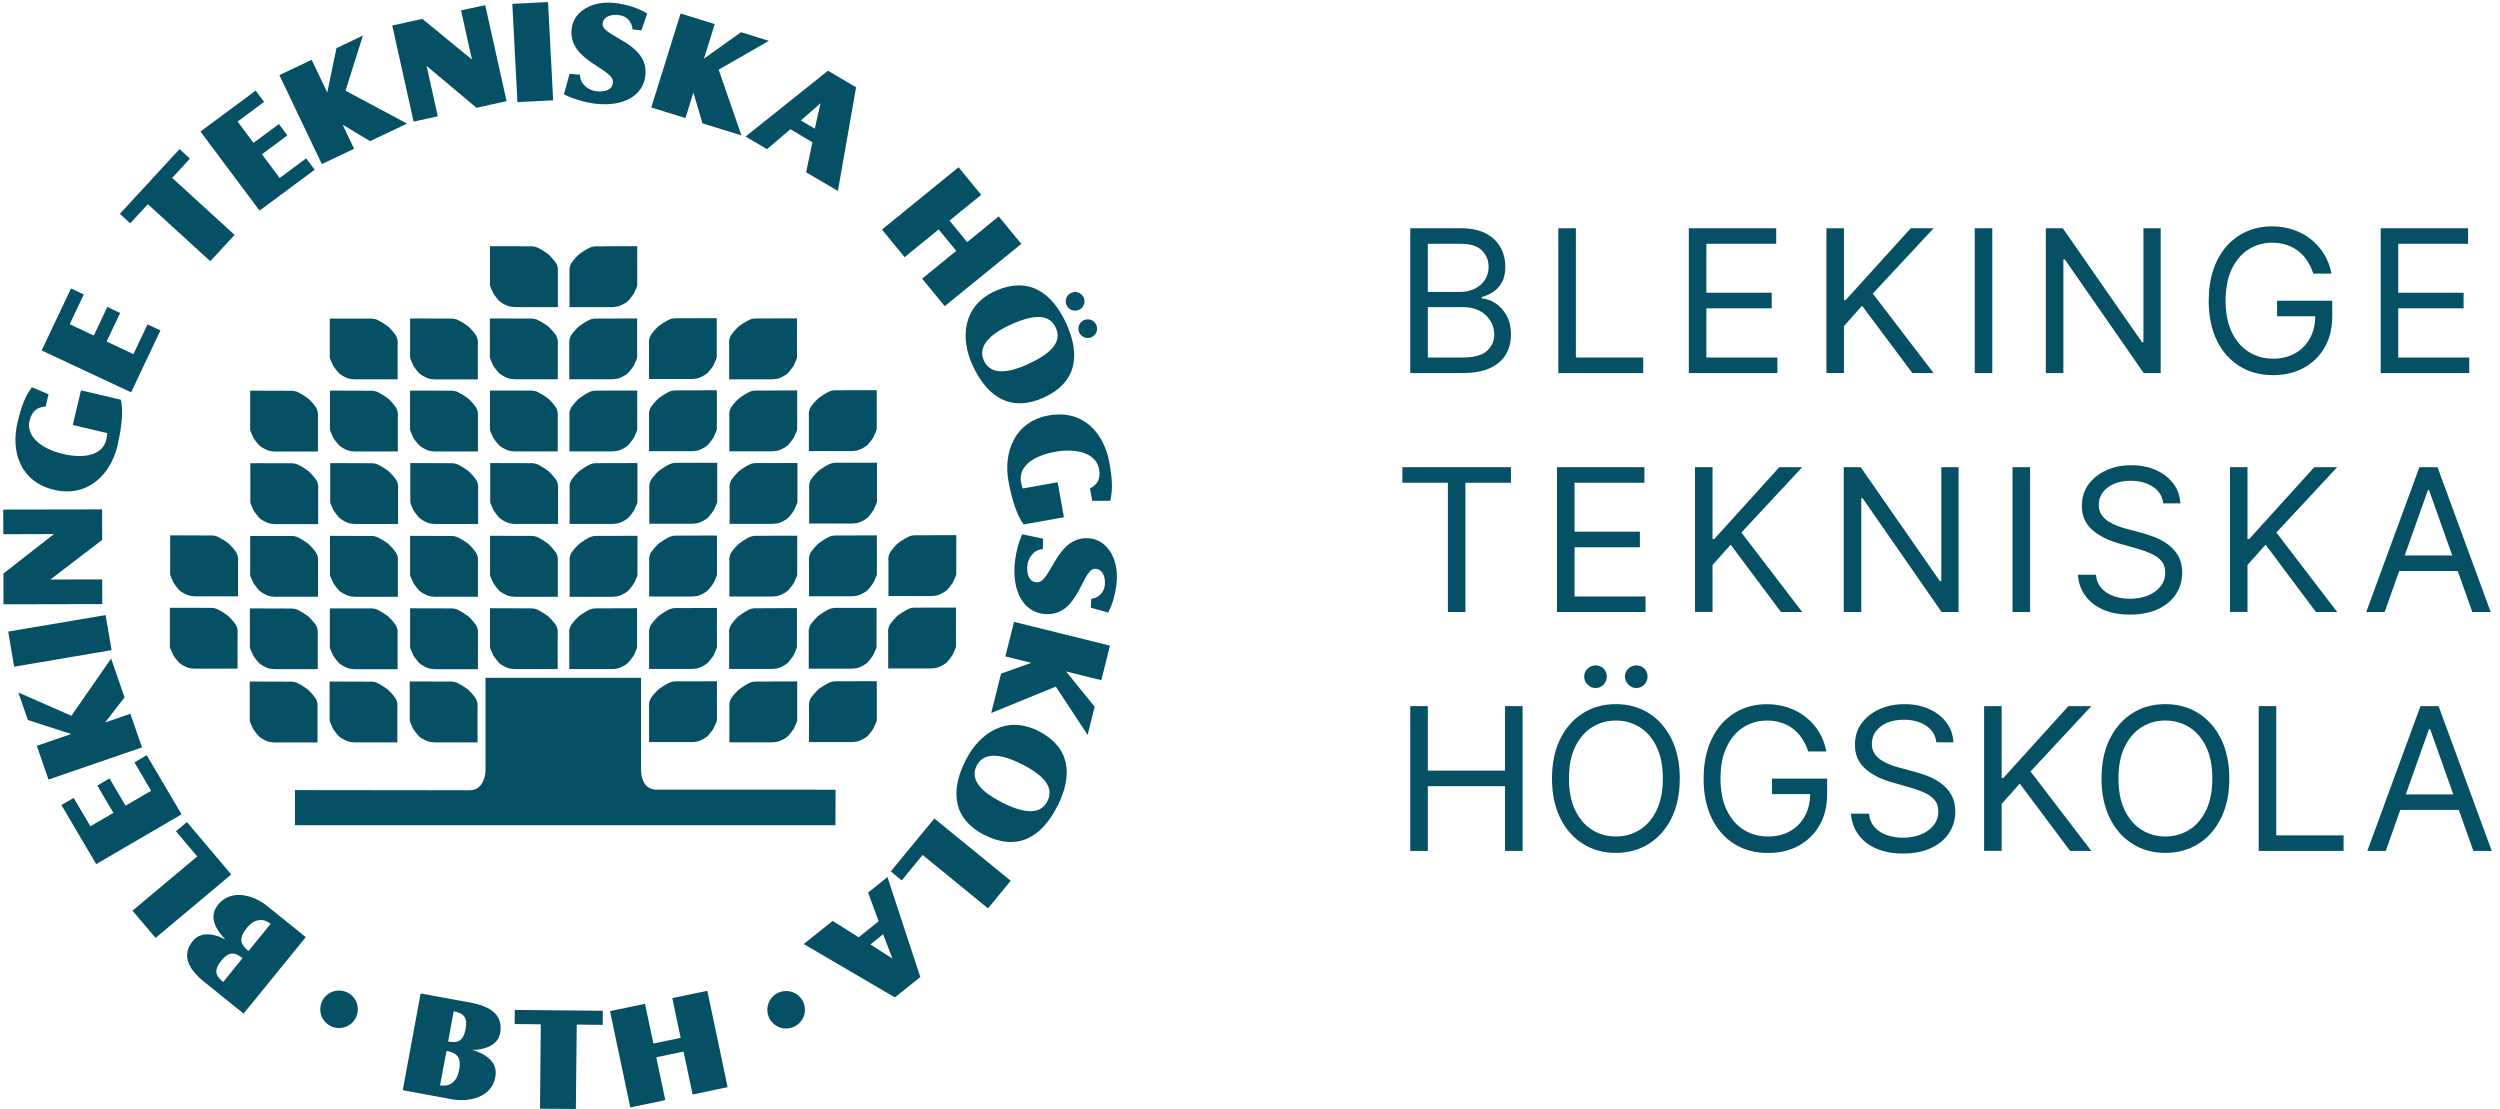 <?xml version="1.0" encoding="UTF-8"?>
<svg id="Layer_1" data-name="Layer 1" xmlns="http://www.w3.org/2000/svg" viewBox="0 0 740.81 328.6">
  <defs>
    <style>
      .cls-1 {
        fill: #055064;
      }
    </style>
  </defs>
  <path class="cls-1" d="M65.51,284.73c2.23-2.75,3.99-2.73,6.37-.81l-5.75,7.08c-2.41-1.91-2.71-3.67-.61-6.26M64.65,268.05c-3.2,3.93-.2,7.9,2.15,10.37-2.84-1.61-7.2-2.62-9.64.38-3.33,4.09-1.58,8.17,3.34,12.14l11.68,9.41,18.44-22.66-11.42-9.19c-4.28-3.46-10.79-5.09-14.56-.45M73.16,274.94c2.41-2.97,5.1-2.76,7.04-1.18l-6.57,8.06c-2.41-1.95-3.02-3.73-.46-6.88h-.01ZM68.5,259.15l-22.4,18.78-6.83-8.07,19.18-16.08-6.31-7.46,3.25-2.73,13.13,15.53v.03ZM53.78,241.32l-25.27,14.74-10.31-17.52,3.63-2.1,4.96,8.4,6.81-3.97-4.76-8.09,3.61-2.11,4.75,8.07,7.58-4.41-4.94-8.41,3.64-2.14,10.31,17.52v.02ZM36.94,206.61l-5.81,7.49,7.5-2.59,3.46,9.97-27.72,9.53-3.45-10,10.17-3.5-12.83-4.16-2.83-8.15,15.73,6.9,11.77-16.95,3.95,11.4.04.07ZM33.08,192.65l-28.89,4.92-1.76-10.41,28.86-4.89,1.79,10.4v-.02ZM30.25,160.02l-15.33,11.71,15.36-.03.02,7.31-29.28.06v-9.11l14.97-11.7-15,.04-.04-7.3,29.3-.05.03,9.11v-.04ZM34.81,132.09c-1.96,8.24-8.61,15.46-18.76,13.06-10.16-2.41-12.9-11.42-10.84-20.04,1.26-5.31,2.49-8.02,4.25-10.37l4.92,2.1-.85,3.64c-2.29.11-4.05,1.15-4.77,4.15-1.11,4.57,3.4,8.35,9.81,9.87,6.39,1.5,11.82.43,12.94-4.25.19-.78.28-1.91.28-1.91l-10.23-2.41,2.44-10.27,11.8,2.79c.69,2.7.46,7.51-1.02,13.67h.03ZM38.86,116.26l-26.51-12.42,8.69-18.36,3.79,1.77-4.17,8.82,7.14,3.36,4.01-8.48,3.79,1.79-4,8.46,7.94,3.74,4.18-8.82,3.83,1.79-8.7,18.36.02-.03ZM51.01,52.7l18.5,16.9-7.2,7.81-18.5-16.9-5.23,5.67-3.05-2.83,17.67-19.17,3.08,2.83-5.23,5.67h-.04ZM76.89,62.37l-17.49-23.4,16.36-12.11,2.5,3.34-7.86,5.82,4.72,6.31,7.54-5.57,2.5,3.36-7.54,5.6,5.25,7.02,7.85-5.81,2.52,3.38-16.38,12.13.03-.06ZM109.7,41.84l-8.17-4.89,3.4,7.13-9.56,4.54-12.58-26.36,9.57-4.53,4.62,9.68,2.73-13.14,7.83-3.74-5.15,16.34,18.23,9.77-10.93,5.17v.03ZM141.18,31.93l-14.76-12.39,3.31,14.93-7.17,1.57-6.33-28.47,8.93-1.97,14.69,12.05-3.23-14.57,7.16-1.57,6.33,28.47-8.93,1.97h0ZM153.33,30.27l-1.52-29.13,10.59-.53,1.51,29.12-10.59.53h0ZM167.1,27.98l1.68-6.11,3.09.28c-.06,2.65,2.34,4.66,5.03,4.9,2.48.23,4.51-.42,4.73-2.58.4-4.2-13.17-6.33-12.26-15.76.52-5.54,6.34-8.46,12.52-7.86,3.28.31,7.5,1.57,9.89,3.15l-1.72,5-2.62-.27c-.11-2.21-1.72-4.05-4.2-4.29-2.13-.2-4.45.39-4.66,2.59-.38,3.89,13.59,5.5,12.68,15.16-.58,6.15-6.39,9.35-14.3,8.6-3.79-.36-7.92-1.79-9.85-2.86l-.02.05ZM208.15,36.53l-2.68-9.11-2.36,7.56-10.12-3.13,8.69-27.85,10.12,3.13-3.19,10.24,10.97-7.83,8.27,2.56-14.9,8.54,6.76,19.48-11.55-3.57v-.02ZM241.46,38.14l-4.16-2.44,5.83-5.1-1.68,7.54h0ZM248.29,56.58l5.39-30.72-8.32-4.91-24.43,19.51,6.36,3.74,6.92-5.9,6.53,3.86-1.87,8.88,9.43,5.55h0ZM273.29,82.55l10.08-8.21-5.23-6.36-10.08,8.21-6.71-8.17,22.69-18.46,6.71,8.17-9.39,7.64,5.23,6.38,9.35-7.63,6.7,8.15-22.69,18.46-6.71-8.17h.05ZM304.79,107.83c-6.67,3.06-11.35,3.1-13.23-.95-1.82-3.93,1.18-7.58,7.85-10.64,7.23-3.32,11.62-3.09,13.43.84,1.82,3.93-.82,7.41-8.06,10.74v.02ZM323.47,99.91c1.41-.65,2.02-2.25,1.37-3.67-.65-1.39-2.29-1.99-3.67-1.36-1.39.65-2,2.29-1.36,3.68.66,1.41,2.29,1.99,3.68,1.35M319.75,91.81c1.39-.65,2-2.29,1.36-3.67-.67-1.41-2.31-2.01-3.69-1.36-1.39.64-2.02,2.24-1.36,3.67.62,1.37,2.29,1.99,3.67,1.36M309.39,117.77c9.48-4.35,10.98-12.41,6.5-22.07-4.47-9.62-11.63-13.76-21.1-9.41-9.47,4.35-10.36,13.84-6.53,22.1,4.49,9.69,11.65,13.73,21.13,9.38ZM298.82,142.48c-1.49-8.33,1.72-17.58,12-19.39,10.27-1.82,16.39,5.36,17.94,14.1.95,5.36.92,8.34.23,11.2h-5.35s-.65-3.67-.65-3.67c2.02-1.01,3.25-2.65,2.69-5.69-.82-4.62-6.44-6.31-12.95-5.17-6.46,1.16-11.02,4.28-10.17,9.02.14.78.5,1.87.5,1.87l10.35-1.85,1.86,10.38-11.93,2.13c-1.71-2.2-3.41-6.71-4.52-12.94v.02ZM300.6,168.25c.14-3.8,1.36-7.98,2.32-9.94l6.2,1.32-.11,3.08c-2.63.11-4.51,2.63-4.62,5.31-.08,2.44.69,4.46,2.86,4.54,4.24.16,5.6-13.44,15.1-13.08,5.6.21,8.86,5.83,8.61,12.01-.13,3.28-1.15,7.54-2.61,10.02l-5.12-1.44.11-2.62c2.22-.25,3.97-1.94,4.09-4.43.08-2.12-.65-4.39-2.86-4.48-3.96-.15-4.77,13.82-14.53,13.45-6.2-.23-9.74-5.84-9.43-13.73l-.03-.03ZM296.63,199.61l8.98-3.19-7.7-1.91,2.57-10.24,28.43,7.05-2.56,10.23-10.45-2.58,8.48,10.45-2.09,8.36-9.42-14.32-19.15,7.82,2.92-11.67ZM296.89,237.74c-6.54-3.28-9.48-6.91-7.46-10.88,1.97-3.86,6.71-3.78,13.25-.46,7.12,3.57,9.65,7.14,7.69,11.01-1.97,3.86-6.35,3.95-13.47.37v-.04ZM291.92,247.51c9.32,4.7,16.59.88,21.41-8.63,4.81-9.43,3.63-17.6-5.69-22.3-9.32-4.7-17.33.5-21.46,8.63-4.85,9.54-3.59,17.64,5.73,22.33v-.04ZM276.84,242.51l22.66,18.48-6.73,8.17-19.38-15.82-6.18,7.55-3.26-2.67,12.93-15.69-.04-.02ZM257.95,279.85l3.74-3.02,2.75,7.22-6.53-4.2h.04ZM238.17,279.74l27,15.81,7.54-6.03-9.74-29.63-5.73,4.59,3.12,8.53-5.91,4.74-7.7-4.87-8.55,6.83-.02.03ZM137.99,304.89c-.65,3.47-2.2,4.29-5.2,3.74l1.65-8.95c3.05.55,4.15,1.92,3.55,5.2ZM146.78,319.16c.92-4.96-3.61-7.03-6.86-8.07,3.26.07,7.59-1.13,8.28-4.93.96-5.15-2.55-7.93-8.77-9.07l-14.78-2.71-5.31,28.68,14.42,2.65c5.46,1.03,11.95-.65,13.02-6.53M136.01,317.19c-.69,3.78-3.13,4.85-5.61,4.43l1.91-10.22c3.05.56,4.47,1.83,3.72,5.82l-.02-.03ZM170.91,303.64l-.27,24.97-10.63-.08.24-25-7.75-.08.04-4.18,26.1.24-.04,4.18-7.74-.08.05.02ZM205.23,324.29l-2.67-12.68-8.09,1.7,2.67,12.68-10.37,2.17-6.01-28.54,10.37-2.16,2.48,11.77,8.09-1.68-2.48-11.79,10.38-2.16,6.01,28.55-10.38,2.18v-.03ZM100.47,304.63c3.08,0,5.57-2.48,5.57-5.56s-2.5-5.55-5.57-5.55-5.57,2.52-5.57,5.57,2.49,5.55,5.57,5.55v-.02ZM232.95,304.77c3.08,0,5.57-2.49,5.57-5.55s-2.49-5.55-5.57-5.55-5.57,2.48-5.57,5.55,2.5,5.55,5.57,5.55ZM50.42,158.63l11.97.04s1.15-.1,2.19.41c1.06.51,2.56,1.5,3,1.84.43.34,2.24,2.15,2.67,3.25.44,1.07.28,2.03.28,2.03v10.5h-12.76s-1.37-.09-1.78-.24c-.41-.15-1.75-.6-2.88-1.59,0,0-1.69-1.92-1.91-2.7,0,0-.79-1.68-.78-1.91.04-.21,0-11.61,0-11.61v-.03ZM121.51,180.25l11.97.03s1.13-.09,2.19.42c1.05.5,2.56,1.49,2.99,1.85.44.34,2.25,2.16,2.69,3.23.43,1.09.27,2.06.27,2.06v10.46h-12.75s-1.38-.09-1.79-.24c-.4-.14-1.74-.6-2.87-1.6,0,0-1.69-1.91-1.91-2.69,0,0-.79-1.68-.78-1.9.02-.23,0-11.62,0-11.62h0ZM212.43,180.15l-11.98.04s-1.13-.1-2.18.41c-1.05.5-2.57,1.51-2.99,1.84-.42.36-2.21,2.15-2.67,3.25-.42,1.09-.27,2.05-.27,2.05v10.48h12.75s1.4-.08,1.79-.24c.41-.15,1.75-.61,2.86-1.57,0,0,1.72-1.92,1.93-2.7,0,0,.78-1.68.78-1.91-.03-.21,0-11.61,0-11.61l-.03-.04ZM145.18,180.23l11.95.04s1.12-.08,2.18.41c1.05.51,2.56,1.49,3,1.85.43.34,2.24,2.14,2.68,3.25.43,1.07.27,2.02.27,2.02v10.46h-12.74s-1.37-.09-1.78-.24c-.4-.15-1.75-.6-2.87-1.59,0,0-1.68-1.91-1.91-2.69,0,0-.78-1.7-.76-1.91v-11.62.02ZM188.81,180.23l-11.99.04s-1.13-.08-2.18.41c-1.06.51-2.56,1.49-3,1.85-.44.34-2.25,2.14-2.68,3.25-.44,1.07-.27,2.02-.27,2.02v10.46h12.75s1.39-.09,1.79-.24c.4-.15,1.74-.6,2.86-1.59,0,0,1.71-1.91,1.92-2.69,0,0,.78-1.7.77-1.91-.02-.22,0-11.62,0-11.62l.02.02ZM74.06,180.28l11.96.04s1.15-.11,2.19.38c1.05.5,2.57,1.5,3,1.85.44.34,2.25,2.15,2.67,3.23.44,1.07.27,2.05.27,2.05v10.46h-12.75s-1.37-.08-1.78-.23c-.4-.15-1.75-.61-2.88-1.6,0,0-1.7-1.91-1.91-2.69,0,0-.79-1.7-.78-1.91.02-.21,0-11.61,0-11.61v.02ZM97.73,180.28h11.96s1.13-.1,2.19.42c1.05.5,2.56,1.49,2.99,1.83.44.34,2.25,2.18,2.68,3.25.43,1.07.27,2.06.27,2.06v10.46h-12.75s-1.37-.1-1.78-.25c-.41-.15-1.75-.6-2.88-1.6,0,0-1.69-1.91-1.91-2.69,0,0-.8-1.7-.76-1.91v-11.61.04ZM259.76,180.13h-11.97s-1.13-.08-2.18.42c-1.07.5-2.56,1.49-3.01,1.85-.44.34-2.24,2.15-2.68,3.23-.42,1.09-.27,2.06-.27,2.06v10.46h12.75s1.39-.09,1.79-.23c.39-.15,1.74-.6,2.86-1.6,0,0,1.7-1.89,1.91-2.68,0,0,.8-1.7.79-1.91,0-.23,0-11.61,0-11.61h0ZM236.16,180.2l-11.97.04s-1.14-.11-2.19.38c-1.06.52-2.56,1.5-3,1.85-.43.34-2.24,2.15-2.67,3.25-.44,1.09-.27,2.04-.27,2.04v10.47h12.75s1.37-.08,1.78-.23c.39-.15,1.74-.6,2.86-1.58,0,0,1.7-1.93,1.91-2.7,0,0,.8-1.7.79-1.91-.02-.21,0-11.61,0-11.61h.02ZM50.31,180.1l11.96.02s1.13-.09,2.19.42c1.05.51,2.56,1.5,3,1.85.42.36,2.23,2.16,2.67,3.25.44,1.07.27,2.05.27,2.05v10.46h-12.72s-1.39-.08-1.79-.23c-.4-.15-1.74-.6-2.87-1.6,0,0-1.7-1.91-1.91-2.68,0,0-.79-1.69-.78-1.91.01-.21,0-11.61,0-11.61h0ZM283.28,180.04l-11.97.02s-1.14-.1-2.19.42c-1.04.5-2.56,1.5-2.99,1.83-.42.36-2.23,2.17-2.67,3.25-.44,1.09-.27,2.05-.27,2.05v10.47h12.75s1.39-.1,1.79-.24c.4-.15,1.74-.6,2.87-1.6,0,0,1.69-1.91,1.91-2.69,0,0,.79-1.68.78-1.91-.03-.21,0-11.61,0-11.61h-.01ZM166.8,200.85h-22.93v27.55s-.07,5.78-4.72,5.78-51.75-.06-51.75-.06v10.4h160.16l.05-10.51-53.07-.02c-4.65,0-4.58-5.59-4.58-5.59v-27.55h-23.16ZM121.41,201.93l11.97.03s1.13-.08,2.18.42c1.05.51,2.56,1.51,3,1.83.44.37,2.24,2.18,2.67,3.25.44,1.1.28,2.06.28,2.06v10.46h-12.75s-1.37-.09-1.79-.24c-.39-.15-1.76-.61-2.87-1.6,0,0-1.7-1.91-1.92-2.7,0,0-.78-1.68-.76-1.91.02-.19,0-11.61,0-11.61h0ZM73.99,201.95l11.96.04s1.13-.09,2.19.42c1.06.5,2.56,1.5,3,1.83.43.37,2.24,2.18,2.67,3.25.44,1.09.28,2.05.28,2.05v10.46h-12.75s-1.37-.08-1.79-.23c-.4-.16-1.75-.6-2.86-1.6,0,0-1.71-1.91-1.92-2.69,0,0-.79-1.68-.76-1.91,0-.23,0-11.61,0-11.61h0ZM97.66,201.95l11.97.04s1.13-.1,2.18.4c1.05.5,2.56,1.49,2.99,1.84.44.34,2.24,2.14,2.68,3.25.44,1.07.27,2.02.27,2.02v10.48h-12.75s-1.37-.1-1.78-.26c-.39-.15-1.74-.61-2.86-1.59,0,0-1.7-1.92-1.91-2.7,0,0-.79-1.68-.78-1.91.02-.21,0-11.61,0-11.61v.03ZM212.46,201.88l-11.98.02s-1.12-.09-2.18.42c-1.06.5-2.57,1.5-3,1.84-.44.34-2.25,2.14-2.68,3.22-.45,1.1-.28,2.06-.28,2.06v10.46h12.75s1.39-.08,1.79-.23c.4-.15,1.74-.6,2.86-1.6,0,0,1.71-1.91,1.92-2.69,0,0,.8-1.68.79-1.91-.03-.21,0-11.61,0-11.61v.02ZM259.82,201.85l-11.96.03s-1.14-.09-2.19.42c-1.06.51-2.56,1.5-3,1.83-.44.36-2.24,2.18-2.68,3.25-.42,1.09-.26,2.06-.26,2.06v10.46h12.74s1.37-.09,1.79-.24c.4-.15,1.74-.61,2.87-1.6,0,0,1.7-1.91,1.91-2.7,0,0,.8-1.69.78-1.91v-11.61ZM236.23,201.92l-11.95.04s-1.15-.09-2.2.4c-1.05.51-2.56,1.5-3,1.85-.42.34-2.23,2.15-2.67,3.23-.43,1.1-.27,2.06-.27,2.06v10.47h12.75s1.37-.1,1.78-.26c.4-.15,1.76-.6,2.87-1.6,0,0,1.7-1.91,1.91-2.69,0,0,.8-1.68.78-1.89v-11.61h0ZM121.55,158.78l11.96.04s1.13-.09,2.19.42c1.03.5,2.56,1.49,2.98,1.83.42.34,2.24,2.16,2.67,3.25.44,1.09.27,2.05.27,2.05v10.46h-12.75s-1.37-.08-1.77-.24c-.41-.15-1.76-.59-2.89-1.6,0,0-1.7-1.91-1.91-2.69,0,0-.79-1.69-.77-1.91.01-.22,0-11.61,0-11.61h.02ZM212.47,158.69l-11.97.03s-1.13-.09-2.19.42c-1.06.51-2.56,1.5-3,1.85-.44.34-2.25,2.15-2.68,3.25-.44,1.07-.27,2.03-.27,2.03v10.5h12.74s1.39-.09,1.79-.23c.4-.15,1.74-.61,2.87-1.6,0,0,1.71-1.91,1.93-2.69,0,0,.79-1.7.77-1.91-.02-.22,0-11.61,0-11.61v-.03ZM145.22,158.77l11.97.03s1.13-.08,2.18.42c1.03.52,2.56,1.5,2.98,1.85.43.36,2.25,2.16,2.67,3.25.44,1.08.27,2.05.27,2.05v10.47h-12.75s-1.38-.08-1.78-.24c-.4-.15-1.74-.6-2.88-1.6,0,0-1.68-1.91-1.91-2.69,0,0-.78-1.68-.76-1.91.02-.21,0-11.61,0-11.61h.02ZM188.87,158.77l-11.97.03s-1.11-.08-2.18.42c-1.04.52-2.56,1.5-2.98,1.85-.44.36-2.25,2.16-2.68,3.25-.43,1.08-.27,2.05-.27,2.05v10.47h12.75s1.39-.08,1.79-.24c.4-.15,1.75-.6,2.88-1.6,0,0,1.69-1.91,1.91-2.69,0,0,.79-1.68.78-1.91-.02-.21,0-11.61,0-11.61h-.04ZM74.12,158.82h11.98s1.13-.11,2.19.41c1.05.51,2.56,1.5,2.99,1.86.43.34,2.24,2.16,2.68,3.23.44,1.08.27,2.05.27,2.05v10.46h-12.74s-1.39-.08-1.79-.23c-.4-.15-1.74-.6-2.88-1.6,0,0-1.7-1.91-1.92-2.67,0,0-.79-1.7-.77-1.91.02-.22,0-11.61,0-11.61v.02ZM97.79,158.78l11.99.04s1.12-.11,2.18.42c1.05.5,2.56,1.49,2.99,1.83s2.24,2.15,2.68,3.25c.44,1.08.27,2.06.27,2.06v10.46h-12.76s-1.37-.08-1.78-.26c-.42-.14-1.76-.58-2.89-1.58,0,0-1.7-1.91-1.91-2.68,0,0-.79-1.7-.78-1.91,0-.23,0-11.61,0-11.61h.01ZM259.82,158.64l-11.96.04s-1.13-.1-2.19.4c-1.06.5-2.56,1.51-2.99,1.85-.44.35-2.25,2.16-2.68,3.25-.44,1.08-.27,2.04-.27,2.04v10.47h12.75s1.37-.1,1.78-.25c.4-.15,1.74-.6,2.87-1.59,0,0,1.7-1.91,1.92-2.69,0,0,.79-1.68.78-1.91-.01-.23,0-11.62,0-11.62v.02ZM236.23,158.74l-11.96.03s-1.13-.1-2.19.4c-1.05.5-2.56,1.49-2.99,1.84-.44.34-2.25,2.16-2.68,3.23-.44,1.1-.28,2.05-.28,2.05v10.48h12.75s1.39-.09,1.78-.23c.42-.15,1.76-.61,2.89-1.6,0,0,1.7-1.91,1.91-2.69,0,0,.79-1.7.77-1.91-.02-.22,0-11.61,0-11.61h-.02ZM283.36,158.58l-11.97.04s-1.15-.1-2.18.42c-1.05.48-2.57,1.49-3,1.83s-2.23,2.16-2.67,3.25c-.43,1.08-.27,2.04-.27,2.04v10.46h12.75s1.39-.08,1.78-.23c.41-.15,1.74-.61,2.88-1.6,0,0,1.7-1.91,1.91-2.7,0,0,.79-1.68.78-1.91v-11.61h0ZM121.6,137.22l11.97.04s1.12-.1,2.18.42c1.04.5,2.56,1.49,2.98,1.83.43.34,2.25,2.18,2.67,3.25.44,1.09.27,2.05.27,2.05v10.46h-12.75s-1.39-.08-1.79-.23c-.4-.15-1.74-.6-2.88-1.59,0,0-1.7-1.91-1.91-2.68,0,0-.78-1.7-.76-1.92.01-.2,0-11.61,0-11.61l.02-.02ZM212.51,137.13l-11.97.02s-1.11-.08-2.18.42c-1.05.51-2.56,1.5-2.99,1.85-.44.36-2.24,2.15-2.67,3.25-.45,1.08-.29,2.05-.29,2.05v10.48h12.75s1.39-.09,1.79-.24c.4-.15,1.76-.6,2.87-1.6,0,0,1.71-1.91,1.92-2.68,0,0,.8-1.69.79-1.91-.02-.22,0-11.61,0-11.61l-.04-.02ZM145.27,137.22l11.96.03s1.11-.1,2.18.41c1.05.52,2.56,1.49,3,1.86.43.34,2.24,2.15,2.68,3.23.43,1.09.27,2.05.27,2.05v10.46h-12.75s-1.37-.09-1.79-.24c-.4-.15-1.74-.6-2.86-1.59,0,0-1.71-1.91-1.91-2.7,0,0-.8-1.68-.78-1.9v-11.61h.01ZM188.91,137.22l-11.96.03s-1.13-.1-2.2.41c-1.07.52-2.56,1.49-3.01,1.86-.44.34-2.25,2.15-2.68,3.23-.42,1.09-.27,2.05-.27,2.05v10.46h12.75s1.37-.09,1.79-.24c.4-.15,1.74-.6,2.87-1.59,0,0,1.71-1.91,1.92-2.7,0,0,.79-1.68.77-1.9-.02-.22,0-11.61,0-11.61h0ZM74.17,137.26l11.99.02s1.14-.09,2.18.42c1.07.51,2.56,1.51,3,1.85.42.34,2.23,2.16,2.67,3.25.43,1.07.27,2.03.27,2.03v10.48h-12.75s-1.37-.09-1.79-.24c-.4-.13-1.74-.58-2.88-1.6,0,0-1.7-1.91-1.91-2.67,0,0-.79-1.69-.78-1.91.03-.22,0-11.61,0-11.61v-.02ZM97.84,137.23l11.99.04s1.13-.11,2.19.4c1.05.5,2.56,1.49,2.99,1.83.43.35,2.25,2.16,2.67,3.25.44,1.08.27,2.05.27,2.05v10.47h-12.75s-1.39-.09-1.79-.23c-.39-.15-1.74-.61-2.87-1.6,0,0-1.69-1.92-1.92-2.7,0,0-.79-1.68-.77-1.91.02-.21,0-11.61,0-11.61v.02ZM259.89,137.12h-11.97s-1.13-.08-2.19.43c-1.07.5-2.56,1.49-3.01,1.83-.43.34-2.24,2.18-2.68,3.25-.43,1.09-.27,2.05-.27,2.05v10.46h12.75s1.37-.09,1.79-.23c.39-.15,1.73-.61,2.87-1.6,0,0,1.69-1.92,1.9-2.69,0,0,.8-1.71.79-1.93-.01-.22,0-11.6,0-11.6v.03ZM236.3,137.2l-11.97.02s-1.13-.1-2.19.4c-1.04.52-2.56,1.49-2.98,1.85-.43.34-2.24,2.15-2.67,3.25-.45,1.07-.29,2.03-.29,2.03v10.48h12.76s1.37-.08,1.78-.23c.4-.15,1.74-.6,2.87-1.6,0,0,1.69-1.91,1.91-2.68,0,0,.79-1.7.78-1.91-.02-.23,0-11.61,0-11.61h-.01ZM121.52,115.74l11.97.02s1.13-.08,2.18.42c1.05.51,2.56,1.49,2.99,1.86.44.34,2.25,2.15,2.69,3.25.43,1.08.27,2.03.27,2.03v10.46h-12.76s-1.37-.08-1.78-.23c-.4-.15-1.74-.61-2.87-1.6,0,0-1.72-1.91-1.94-2.7,0,0-.78-1.7-.76-1.91.02-.23,0-11.61,0-11.61h.01ZM212.44,115.64l-11.97.04s-1.13-.09-2.2.41c-1.06.51-2.56,1.5-3,1.85-.42.34-2.24,2.15-2.67,3.25-.43,1.08-.27,2.04-.27,2.04v10.48h12.75s1.37-.08,1.78-.24c.4-.15,1.75-.61,2.87-1.6,0,0,1.7-1.92,1.91-2.7,0,0,.79-1.69.78-1.91-.02-.21,0-11.61,0-11.61h0ZM145.19,115.72l11.97.02s1.13-.08,2.18.42c1.05.51,2.56,1.5,2.99,1.86.43.34,2.24,2.15,2.67,3.23.44,1.08.27,2.04.27,2.04v10.47h-12.74s-1.39-.08-1.79-.23c-.4-.15-1.74-.6-2.87-1.6,0,0-1.7-1.91-1.92-2.67,0,0-.78-1.68-.76-1.91.02-.22,0-11.61,0-11.61v-.02ZM188.84,115.72l-11.97.02s-1.14-.08-2.18.42c-1.07.51-2.57,1.5-3.01,1.86-.43.34-2.25,2.15-2.67,3.23-.44,1.08-.27,2.04-.27,2.04v10.47h12.75s1.39-.08,1.78-.23c.4-.15,1.76-.6,2.87-1.6,0,0,1.7-1.91,1.91-2.67,0,0,.79-1.68.78-1.91-.02-.22,0-11.61,0-11.61v-.02ZM74.1,115.76l11.97.04s1.13-.11,2.19.4c1.05.51,2.56,1.49,2.99,1.84.44.34,2.25,2.15,2.67,3.25.45,1.09.29,2.04.29,2.04v10.46h-12.75s-1.37-.08-1.77-.23c-.4-.15-1.74-.6-2.88-1.59,0,0-1.7-1.91-1.92-2.68,0,0-.78-1.7-.76-1.91.01-.22,0-11.61,0-11.61h-.03ZM97.77,115.74l11.97.04s1.13-.1,2.19.42c1.05.5,2.56,1.49,3,1.83.44.36,2.25,2.16,2.67,3.25.45,1.08.29,2.06.29,2.06v10.44h-12.75s-1.38-.08-1.79-.23c-.41-.15-1.75-.6-2.89-1.6,0,0-1.68-1.9-1.91-2.69,0,0-.78-1.7-.77-1.91.02-.23,0-11.61,0-11.61h0ZM259.8,115.62l-11.97.02s-1.15-.09-2.2.41c-1.04.51-2.56,1.5-2.99,1.86-.43.34-2.24,2.15-2.68,3.23-.42,1.11-.27,2.06-.27,2.06v10.46h12.75s1.4-.09,1.79-.24c.41-.15,1.76-.6,2.86-1.6,0,0,1.72-1.91,1.91-2.7,0,0,.8-1.68.8-1.91-.01-.23,0-11.61,0-11.61h-.03ZM224.23,115.74s-1.13-.11-2.18.4c-1.04.51-2.56,1.5-2.99,1.84-.42.34-2.24,2.15-2.67,3.25-.44,1.08-.27,2.04-.27,2.04v10.46h12.75s1.38-.1,1.79-.24c.39-.15,1.73-.61,2.86-1.58,0,0,1.7-1.92,1.91-2.71,0,0,.79-1.68.79-1.9-.02-.22,0-11.61,0-11.61l-11.98.04-.02.02ZM121.52,94.36l11.96.04s1.13-.09,2.18.4c1.06.51,2.57,1.5,3,1.84.44.36,2.24,2.16,2.67,3.25.44,1.09.27,2.05.27,2.05v10.48h-12.76s-1.37-.08-1.77-.23c-.4-.15-1.74-.61-2.87-1.6,0,0-1.7-1.91-1.92-2.7,0,0-.76-1.68-.76-1.9.03-.21,0-11.62,0-11.62h.01ZM212.42,94.28l-11.97.04s-1.15-.11-2.21.4c-1.04.5-2.56,1.49-2.98,1.83-.43.34-2.25,2.15-2.67,3.25-.44,1.08-.27,2.04-.27,2.04v10.46h12.75s1.37-.08,1.78-.23c.4-.15,1.74-.61,2.87-1.59,0,0,1.7-1.91,1.91-2.69,0,0,.79-1.7.76-1.91v-11.61h.02ZM145.17,94.36l11.97.04s1.13-.11,2.19.4c1.05.5,2.56,1.5,2.99,1.83.45.35,2.25,2.16,2.7,3.25.43,1.08.27,2.03.27,2.03v10.47h-12.78s-1.38-.09-1.78-.24c-.4-.15-1.74-.61-2.87-1.6,0,0-1.7-1.91-1.92-2.69,0,0-.78-1.69-.77-1.91.02-.22,0-11.61,0-11.61l.02.02ZM188.82,94.36l-11.97.04s-1.15-.11-2.21.4c-1.05.5-2.56,1.5-2.99,1.83-.45.35-2.25,2.16-2.67,3.25-.46,1.08-.29,2.03-.29,2.03v10.47h12.75s1.39-.09,1.79-.24c.41-.15,1.76-.61,2.89-1.6,0,0,1.7-1.91,1.92-2.69,0,0,.77-1.69.76-1.91-.02-.22,0-11.61,0-11.61l.02.02ZM97.75,94.4h11.97s1.13-.08,2.19.43c1.03.5,2.56,1.49,2.98,1.84.42.34,2.22,2.15,2.67,3.23.42,1.08.27,2.04.27,2.04v10.47h-12.75s-1.37-.1-1.79-.23c-.4-.15-1.74-.61-2.88-1.6,0,0-1.7-1.92-1.91-2.7,0,0-.79-1.68-.78-1.91.02-.21,0-11.61,0-11.61l.04.03ZM236.2,94.34l-11.99.03s-1.13-.08-2.18.42c-1.07.51-2.56,1.49-3.02,1.86-.42.34-2.24,2.15-2.67,3.24-.44,1.09-.27,2.05-.27,2.05v10.46h12.75s1.38-.08,1.79-.23c.39-.15,1.73-.6,2.86-1.6,0,0,1.7-1.89,1.92-2.68,0,0,.79-1.69.78-1.91-.04-.22,0-11.61,0-11.61v-.03ZM145.21,72.96l11.97.03s1.13-.08,2.19.42c1.06.5,2.56,1.49,3,1.83.42.34,2.23,2.18,2.67,3.25.44,1.1.27,2.05.27,2.05v10.46h-12.75s-1.37-.1-1.78-.26c-.41-.14-1.75-.6-2.88-1.58,0,0-1.7-1.91-1.92-2.7,0,0-.8-1.69-.79-1.91.02-.21,0-11.61,0-11.61h.03ZM188.86,72.96l-11.97.03s-1.12-.08-2.18.42c-1.05.5-2.56,1.49-3,1.83-.43.34-2.24,2.18-2.68,3.25-.42,1.1-.27,2.05-.27,2.05v10.46h12.75s1.37-.1,1.77-.26c.39-.14,1.74-.6,2.87-1.58,0,0,1.7-1.91,1.92-2.7,0,0,.78-1.69.76-1.91-.01-.21,0-11.61,0-11.61h.02Z"/>
  <g>
    <path class="cls-1" d="M417.9,110.55v-42.91h15c2.99,0,5.45.51,7.4,1.54,1.94,1.03,3.39,2.4,4.34,4.13.95,1.72,1.42,3.63,1.42,5.73,0,1.84-.33,3.37-.97,4.57-.65,1.2-1.5,2.15-2.56,2.85-1.06.7-2.2,1.22-3.43,1.55v.42c1.31.08,2.63.54,3.96,1.38,1.33.84,2.44,2.04,3.33,3.6.89,1.56,1.34,3.48,1.34,5.74s-.49,4.08-1.47,5.8c-.98,1.72-2.52,3.08-4.63,4.08-2.11,1.01-4.85,1.51-8.23,1.51h-15.5ZM423.09,86.5h9.64c1.56,0,2.98-.31,4.24-.92,1.26-.61,2.27-1.48,3.02-2.6.75-1.12,1.12-2.43,1.12-3.94,0-1.89-.66-3.49-1.97-4.81-1.31-1.32-3.39-1.98-6.24-1.98h-9.81v14.25ZM423.09,105.94h10.31c3.39,0,5.81-.66,7.24-1.98,1.43-1.32,2.15-2.92,2.15-4.81,0-1.45-.37-2.8-1.11-4.03-.74-1.24-1.79-2.23-3.16-2.98-1.37-.75-2.99-1.12-4.86-1.12h-10.56v14.92Z"/>
    <path class="cls-1" d="M461.77,110.55v-42.91h5.2v38.3h19.95v4.61h-25.14Z"/>
    <path class="cls-1" d="M500.44,110.55v-42.91h25.9v4.61h-20.7v14.5h19.36v4.61h-19.36v14.58h21.04v4.61h-26.23Z"/>
    <path class="cls-1" d="M541.21,110.55v-42.91h5.2v21.29h.5l19.28-21.29h6.79l-18.02,19.36,18.02,23.55h-6.29l-14.92-19.95-5.36,6.03v13.91h-5.2Z"/>
    <path class="cls-1" d="M590.36,67.64v42.91h-5.2v-42.91h5.2Z"/>
    <path class="cls-1" d="M640.26,67.64v42.91h-5.03l-23.38-33.69h-.42v33.69h-5.2v-42.91h5.03l23.47,33.77h.42v-33.77h5.11Z"/>
    <path class="cls-1" d="M685.48,81.05c-.46-1.41-1.07-2.68-1.81-3.8-.75-1.12-1.63-2.08-2.66-2.88-1.03-.8-2.19-1.4-3.49-1.82-1.3-.42-2.72-.63-4.27-.63-2.54,0-4.85.66-6.94,1.97-2.08,1.31-3.74,3.25-4.97,5.8-1.23,2.56-1.84,5.69-1.84,9.41s.62,6.85,1.87,9.41c1.24,2.56,2.93,4.49,5.05,5.8,2.12,1.31,4.51,1.97,7.17,1.97,2.46,0,4.63-.53,6.51-1.58,1.88-1.05,3.34-2.55,4.4-4.48s1.58-4.21,1.58-6.84l1.59.34h-12.91v-4.61h16.34v4.61c0,3.53-.75,6.61-2.25,9.22-1.5,2.61-3.57,4.63-6.2,6.07s-5.65,2.15-9.06,2.15c-3.8,0-7.13-.89-10-2.68-2.87-1.79-5.11-4.33-6.7-7.63-1.6-3.3-2.4-7.21-2.4-11.73,0-3.39.46-6.45,1.37-9.17.91-2.72,2.21-5.03,3.89-6.95,1.68-1.91,3.66-3.38,5.95-4.4,2.29-1.02,4.81-1.53,7.56-1.53,2.26,0,4.38.34,6.34,1.02,1.96.68,3.71,1.63,5.26,2.87,1.54,1.24,2.83,2.71,3.87,4.42,1.03,1.71,1.75,3.61,2.14,5.69h-5.36Z"/>
    <path class="cls-1" d="M705.46,110.55v-42.91h25.9v4.61h-20.7v14.5h19.36v4.61h-19.36v14.58h21.04v4.61h-26.23Z"/>
    <path class="cls-1" d="M415.55,143.05v-4.61h32.18v4.61h-13.49v38.3h-5.2v-38.3h-13.49Z"/>
    <path class="cls-1" d="M461.38,181.35v-42.91h25.9v4.61h-20.7v14.5h19.36v4.61h-19.36v14.58h21.04v4.61h-26.23Z"/>
    <path class="cls-1" d="M502.27,181.35v-42.91h5.2v21.29h.5l19.28-21.29h6.79l-18.02,19.36,18.02,23.55h-6.29l-14.92-19.95-5.36,6.03v13.91h-5.2Z"/>
    <path class="cls-1" d="M580.37,138.44v42.91h-5.03l-23.38-33.69h-.42v33.69h-5.2v-42.91h5.03l23.47,33.77h.42v-33.77h5.11Z"/>
    <path class="cls-1" d="M601.56,138.44v42.91h-5.2v-42.91h5.2Z"/>
    <path class="cls-1" d="M641.02,149.17c-.25-2.12-1.27-3.77-3.06-4.94-1.79-1.17-3.98-1.76-6.58-1.76-1.9,0-3.56.31-4.98.92-1.42.62-2.52,1.46-3.31,2.54-.79,1.08-1.18,2.3-1.18,3.67,0,1.15.28,2.13.83,2.94.55.82,1.26,1.5,2.13,2.03.87.54,1.77.98,2.72,1.32.95.34,1.82.62,2.62.83l4.36,1.17c1.12.29,2.36.7,3.74,1.21,1.38.52,2.7,1.22,3.96,2.11,1.26.89,2.31,2.02,3.13,3.41s1.24,3.08,1.24,5.09c0,2.32-.6,4.41-1.81,6.29-1.21,1.87-2.97,3.36-5.28,4.46-2.31,1.1-5.12,1.66-8.41,1.66-3.07,0-5.73-.5-7.97-1.49-2.24-.99-4-2.37-5.28-4.15-1.28-1.77-2-3.83-2.17-6.18h5.36c.14,1.62.69,2.96,1.64,4.01s2.17,1.84,3.65,2.35c1.47.51,3.06.77,4.77.77,1.98,0,3.76-.33,5.34-.97s2.83-1.56,3.75-2.72,1.38-2.53,1.38-4.1c0-1.42-.4-2.58-1.19-3.48-.8-.89-1.84-1.62-3.14-2.18-1.3-.56-2.7-1.05-4.21-1.47l-5.28-1.51c-3.35-.96-6.01-2.34-7.96-4.13-1.96-1.79-2.93-4.13-2.93-7.02,0-2.4.65-4.5,1.96-6.3,1.31-1.79,3.07-3.19,5.28-4.19,2.21-1,4.69-1.5,7.43-1.5s5.22.49,7.38,1.48c2.15.98,3.86,2.33,5.12,4.03,1.26,1.7,1.93,3.64,2,5.8h-5.03Z"/>
    <path class="cls-1" d="M660.79,181.35v-42.91h5.2v21.29h.5l19.28-21.29h6.79l-18.02,19.36,18.02,23.55h-6.29l-14.92-19.95-5.36,6.03v13.91h-5.2Z"/>
    <path class="cls-1" d="M706.62,181.35h-5.45l15.76-42.91h5.36l15.76,42.91h-5.45l-12.82-36.12h-.33l-12.82,36.12ZM708.63,164.59h21.96v4.61h-21.96v-4.61Z"/>
    <path class="cls-1" d="M417.9,252.15v-42.91h5.2v19.11h22.88v-19.11h5.2v42.91h-5.2v-19.19h-22.88v19.19h-5.2Z"/>
    <path class="cls-1" d="M497.76,230.69c0,4.53-.82,8.44-2.45,11.73-1.63,3.3-3.88,5.84-6.73,7.63s-6.1,2.68-9.76,2.68-6.91-.89-9.76-2.68c-2.85-1.79-5.09-4.33-6.72-7.63-1.63-3.3-2.45-7.21-2.45-11.73s.82-8.44,2.45-11.73c1.63-3.3,3.88-5.84,6.72-7.63,2.85-1.79,6.1-2.68,9.76-2.68s6.91.89,9.76,2.68,5.09,4.33,6.73,7.63c1.63,3.3,2.45,7.21,2.45,11.73ZM492.74,230.69c0-3.72-.62-6.85-1.85-9.41-1.24-2.56-2.91-4.49-5.01-5.8-2.1-1.31-4.45-1.97-7.05-1.97s-4.95.66-7.05,1.97c-2.1,1.31-3.77,3.25-5.01,5.8-1.24,2.56-1.85,5.69-1.85,9.41s.62,6.85,1.85,9.41c1.24,2.56,2.91,4.49,5.01,5.8,2.1,1.31,4.45,1.97,7.05,1.97s4.95-.66,7.05-1.97c2.1-1.31,3.77-3.25,5.01-5.8,1.24-2.56,1.85-5.69,1.85-9.41ZM472.79,203.88c-.88,0-1.66-.34-2.34-1.02-.68-.68-1.02-1.46-1.02-2.34,0-.96.34-1.76,1.02-2.4.68-.63,1.46-.95,2.34-.95.96,0,1.76.32,2.4.95.64.64.95,1.44.95,2.4,0,.88-.32,1.66-.95,2.34-.64.68-1.44,1.02-2.4,1.02ZM484.86,203.88c-.88,0-1.66-.34-2.34-1.02-.68-.68-1.02-1.46-1.02-2.34,0-.96.34-1.76,1.02-2.4.68-.63,1.46-.95,2.34-.95.96,0,1.76.32,2.4.95.63.64.95,1.44.95,2.4,0,.88-.32,1.66-.95,2.34-.64.68-1.44,1.02-2.4,1.02Z"/>
    <path class="cls-1" d="M535.81,222.65c-.46-1.41-1.07-2.68-1.81-3.8-.75-1.12-1.63-2.08-2.66-2.88-1.03-.8-2.19-1.4-3.49-1.82-1.3-.42-2.72-.63-4.27-.63-2.54,0-4.85.66-6.94,1.97-2.08,1.31-3.74,3.25-4.97,5.8-1.23,2.56-1.84,5.69-1.84,9.41s.62,6.85,1.87,9.41c1.24,2.56,2.93,4.49,5.05,5.8,2.12,1.31,4.51,1.97,7.17,1.97,2.46,0,4.63-.53,6.51-1.58,1.88-1.05,3.34-2.55,4.4-4.48s1.58-4.21,1.58-6.84l1.59.34h-12.91v-4.61h16.34v4.61c0,3.53-.75,6.61-2.25,9.22-1.5,2.61-3.57,4.63-6.2,6.07s-5.65,2.15-9.06,2.15c-3.8,0-7.13-.89-10-2.68-2.87-1.79-5.11-4.33-6.7-7.63-1.6-3.3-2.4-7.21-2.4-11.73,0-3.39.46-6.45,1.37-9.17.91-2.72,2.21-5.03,3.89-6.95,1.68-1.91,3.66-3.38,5.95-4.4,2.29-1.02,4.81-1.53,7.56-1.53,2.26,0,4.38.34,6.34,1.02,1.96.68,3.71,1.63,5.26,2.87,1.54,1.24,2.83,2.71,3.87,4.42,1.03,1.71,1.75,3.61,2.14,5.69h-5.36Z"/>
    <path class="cls-1" d="M573.78,219.97c-.25-2.12-1.27-3.77-3.06-4.94-1.79-1.17-3.98-1.76-6.58-1.76-1.9,0-3.56.31-4.98.92-1.42.62-2.52,1.46-3.31,2.54-.79,1.08-1.18,2.3-1.18,3.67,0,1.15.28,2.13.83,2.94.55.82,1.26,1.5,2.13,2.03.87.54,1.77.98,2.72,1.32.95.34,1.82.62,2.62.83l4.36,1.17c1.12.29,2.36.7,3.74,1.21,1.38.52,2.7,1.22,3.96,2.11,1.26.89,2.31,2.02,3.13,3.41s1.24,3.08,1.24,5.09c0,2.32-.6,4.41-1.81,6.29-1.21,1.87-2.97,3.36-5.28,4.46-2.31,1.1-5.12,1.66-8.41,1.66-3.07,0-5.73-.5-7.97-1.49-2.24-.99-4-2.37-5.28-4.15-1.28-1.77-2-3.83-2.17-6.18h5.36c.14,1.62.69,2.96,1.64,4.01s2.17,1.84,3.65,2.35c1.47.51,3.06.77,4.77.77,1.98,0,3.76-.33,5.34-.97s2.83-1.56,3.75-2.72,1.38-2.53,1.38-4.1c0-1.42-.4-2.58-1.19-3.48-.8-.89-1.84-1.62-3.14-2.18-1.3-.56-2.7-1.05-4.21-1.47l-5.28-1.51c-3.35-.96-6.01-2.34-7.96-4.13-1.96-1.79-2.93-4.13-2.93-7.02,0-2.4.65-4.5,1.96-6.3,1.31-1.79,3.07-3.19,5.28-4.19,2.21-1,4.69-1.5,7.43-1.5s5.22.49,7.38,1.48c2.15.98,3.86,2.33,5.12,4.03,1.26,1.7,1.93,3.64,2,5.8h-5.03Z"/>
    <path class="cls-1" d="M587.94,252.15v-42.91h5.2v21.29h.5l19.28-21.29h6.79l-18.02,19.36,18.02,23.55h-6.29l-14.92-19.95-5.36,6.03v13.91h-5.2Z"/>
    <path class="cls-1" d="M660.6,230.69c0,4.53-.82,8.44-2.45,11.73-1.63,3.3-3.88,5.84-6.73,7.63s-6.1,2.68-9.76,2.68-6.91-.89-9.76-2.68c-2.85-1.79-5.09-4.33-6.72-7.63-1.63-3.3-2.45-7.21-2.45-11.73s.82-8.44,2.45-11.73c1.63-3.3,3.88-5.84,6.72-7.63,2.85-1.79,6.1-2.68,9.76-2.68s6.91.89,9.76,2.68,5.09,4.33,6.73,7.63c1.63,3.3,2.45,7.21,2.45,11.73ZM655.57,230.69c0-3.72-.62-6.85-1.85-9.41-1.24-2.56-2.91-4.49-5.01-5.8-2.1-1.31-4.45-1.97-7.05-1.97s-4.95.66-7.05,1.97c-2.1,1.31-3.77,3.25-5.01,5.8-1.24,2.56-1.85,5.69-1.85,9.41s.62,6.85,1.85,9.41c1.24,2.56,2.91,4.49,5.01,5.8,2.1,1.31,4.45,1.97,7.05,1.97s4.95-.66,7.05-1.97c2.1-1.31,3.77-3.25,5.01-5.8,1.24-2.56,1.85-5.69,1.85-9.41Z"/>
    <path class="cls-1" d="M669.31,252.15v-42.91h5.2v38.3h19.95v4.61h-25.14Z"/>
    <path class="cls-1" d="M706.94,252.15h-5.45l15.76-42.91h5.36l15.76,42.91h-5.45l-12.82-36.12h-.33l-12.82,36.12ZM708.95,235.39h21.96v4.61h-21.96v-4.61Z"/>
  </g>
</svg>